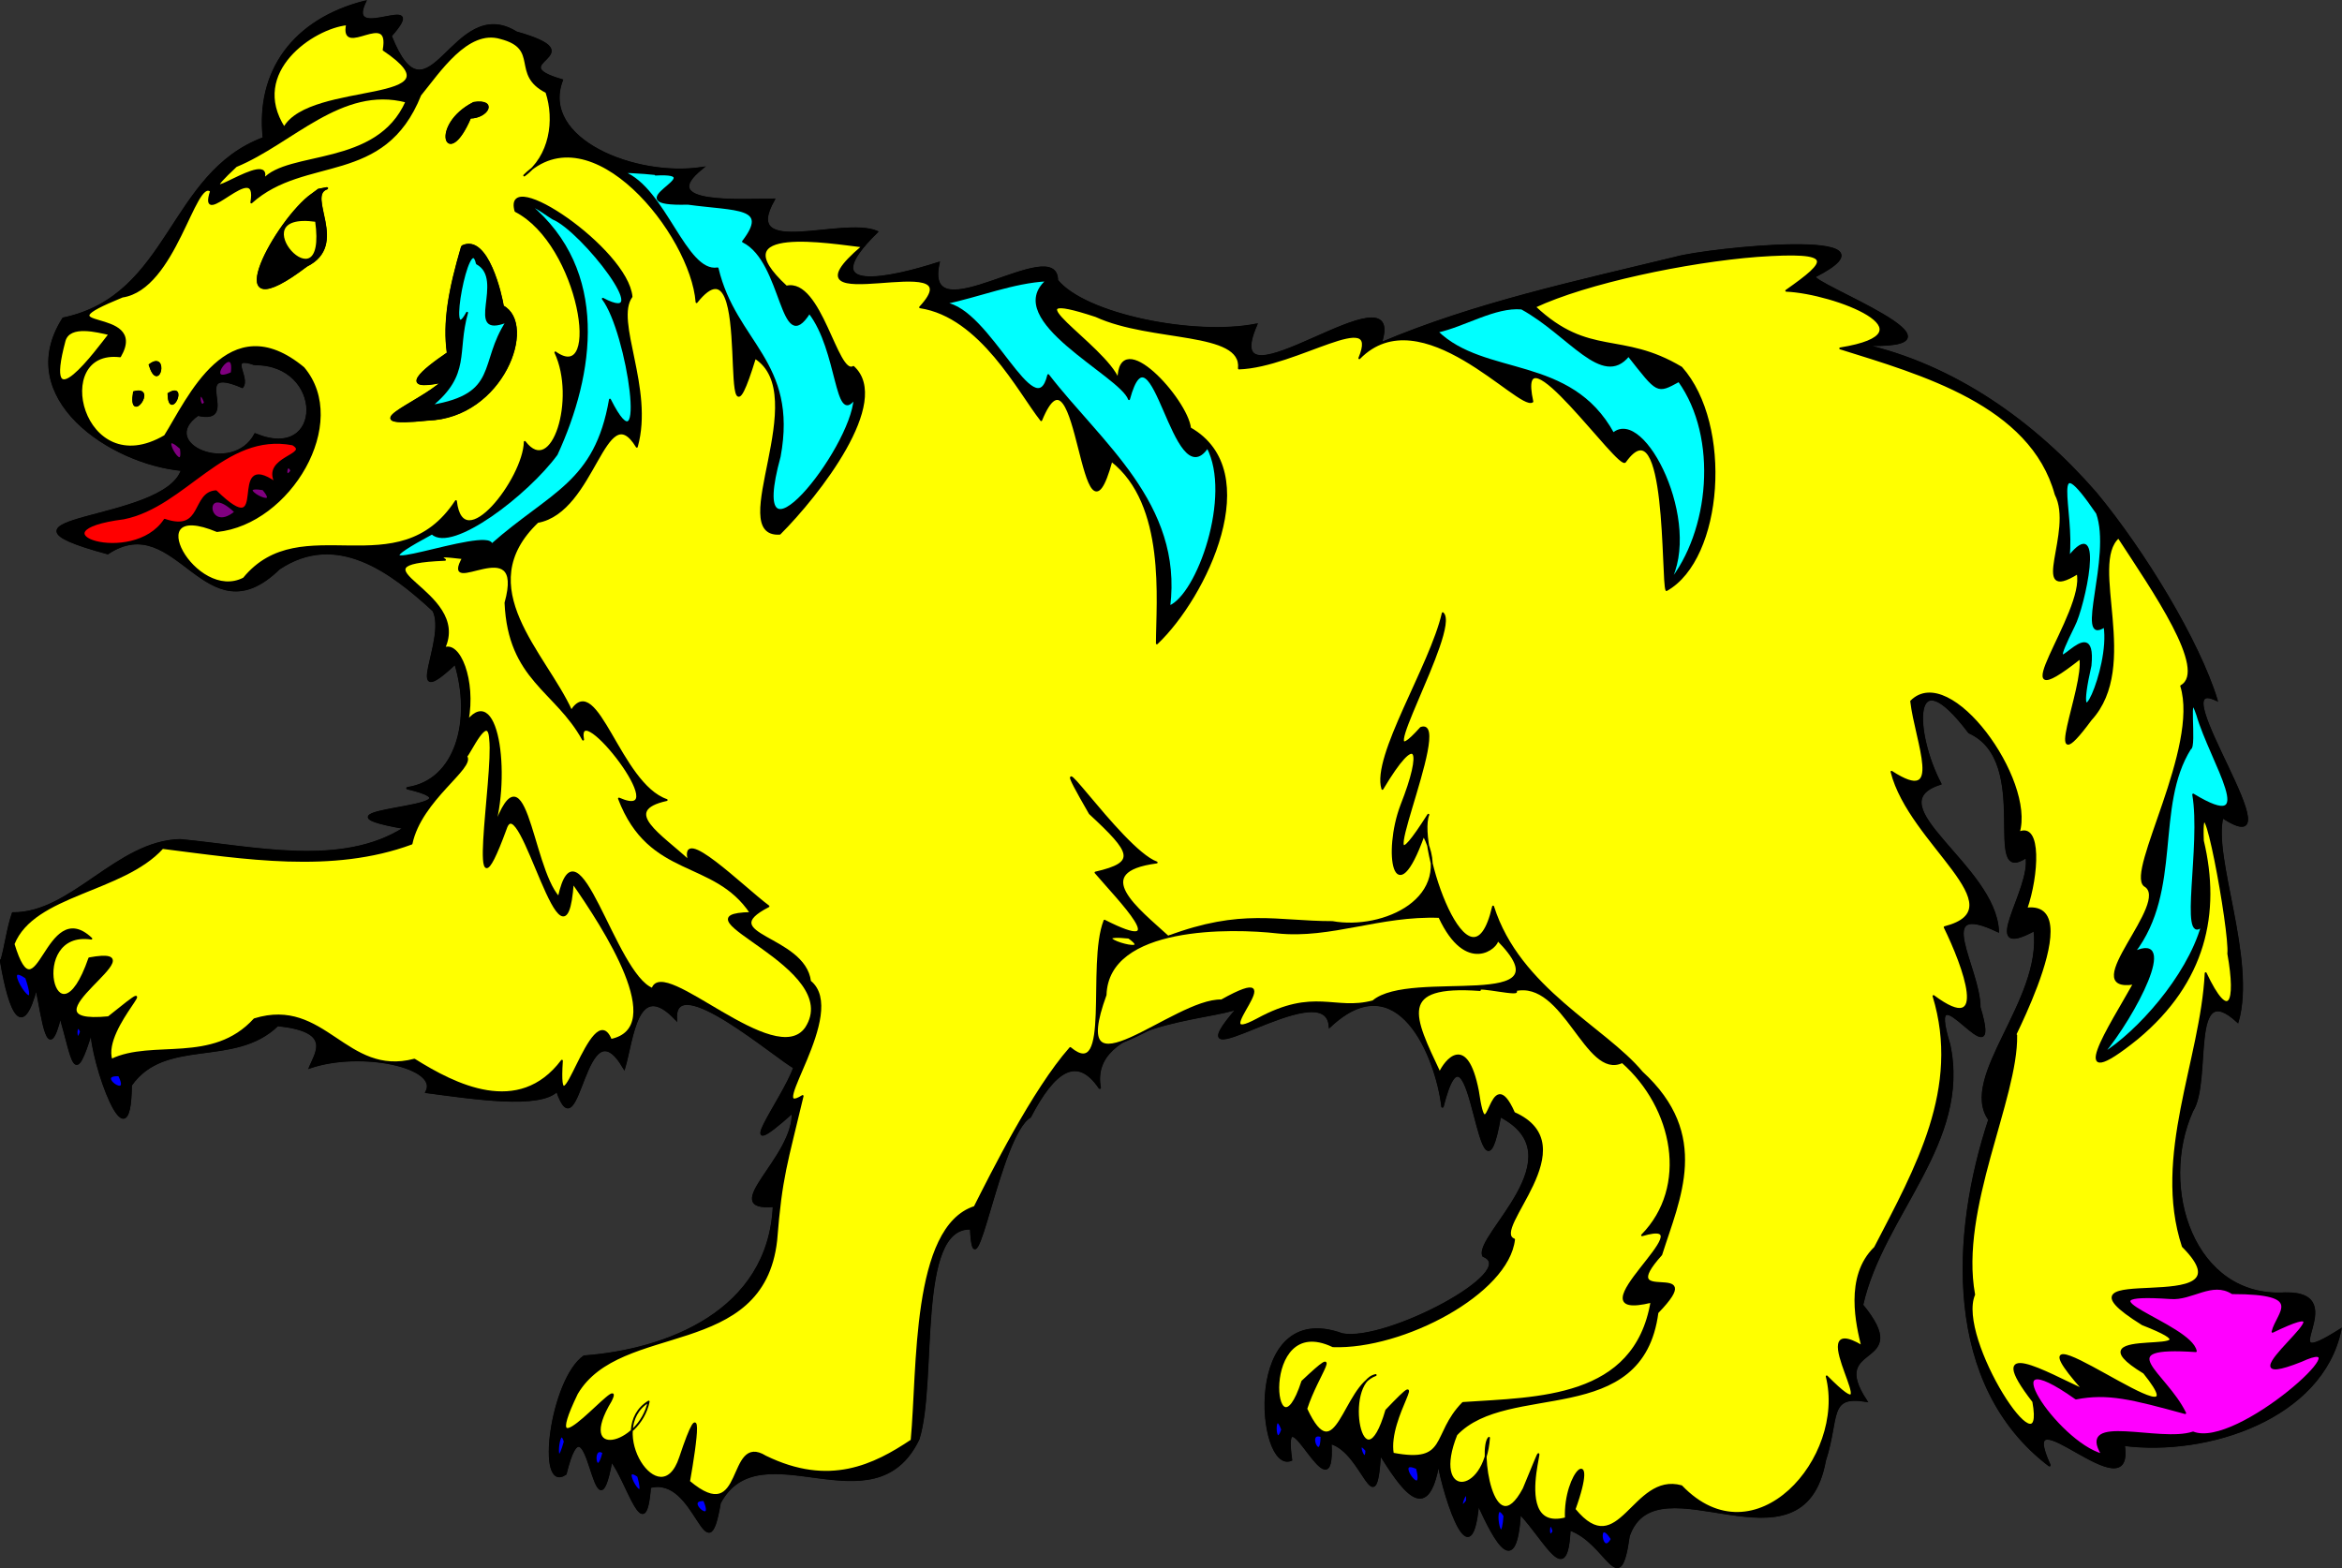 <?xml version="1.0" encoding="UTF-8" standalone="no"?>
<svg version="1.1" viewBox="0 0 308.521 206.602" width="308.521" height="206.602" preserveAspectRatio="xMidYMid meet" zoomAndPan="magnify" contentScriptType="application/ecmascript" contentStyleType="text/css" id="svg330" xmlns:svg="http://www.w3.org/2000/svg" xmlns:rdf="http://www.w3.org/1999/02/22-rdf-syntax-ns#" xmlns:cc="http://creativecommons.org/ns#" xmlns:dc="http://purl.org/dc/elements/1.1/">
  <rect x="0" y="0" width="308.521" height="206.602" fill="#333333" stroke="none"/>
  <defs id="defs2"/>
  <g stroke-opacity="1" stroke-dasharray="none" stroke="#505050" fill="#ffff00" fill-opacity="1" id="g328" style="stroke:#000000;stroke-width:0.3" transform="translate(-49.409,-71.716)">
    <title id="title4">Tiger, Natural, Passant (1)</title>
    <g id="g326">
      <title id="title6">Layer 2</title>
      <g id="g324">
        <g id="g13">
          <g id="outline-0">
            <path d="m 49.563,198.43 c 1.189,6.94 2.837,10.29 4.63,3.35 0.864,4.07 1.525,10.61 3.157,3.79 1.764,6.04 1.815,9.59 4.129,1.94 -0.07,3.93 5.052,18.61 5.161,7.18 4.515,-6.48 13.656,-2.37 19.335,-7.92 7.137,0.75 5.208,3.43 4.279,5.56 6.813,-2.31 17.116,0 15.336,3.26 6.29,0.83 14.93,2.15 17.21,-0.19 2.96,8.76 3.53,-12.08 8.83,-2.97 1.13,-3.84 1.64,-11.93 6.83,-6.44 -0.43,-6.71 13.51,5.36 15.6,6.36 -1.48,4.28 -8.86,13.61 -0.22,5.88 0.34,5.97 -10,13 -2.48,12.37 -0.63,14 -14.23,19.04 -25,19.84 -4.35,3.06 -6.3,18.09 -2.45,15.45 2.97,-12.1 3.81,10.47 6.03,-1.74 2.17,2.74 4.46,11.75 5.08,3.48 6.2,-1.68 7.47,12.36 9.2,2.09 5.35,-10.02 20.32,3.79 26.17,-8.41 2.41,-7.63 -0.44,-28.13 6.94,-27.74 0.43,10.08 3.64,-12.29 7.77,-14.73 3.14,-6.03 6.18,-8.26 9.2,-3.77 -1.69,-8.68 14.77,-9.06 18.2,-10.56 -9.57,10.98 11.63,-4.91 12.09,2.43 8.98,-8.44 14.06,3.94 14.84,10.61 3.78,-14.99 4.88,16.89 7.58,1.19 10.34,5.31 -3.4,15.84 -2.19,18.43 5.04,2 -12.77,11.48 -18.6,10.35 -13.16,-4.78 -11.16,18.37 -6.73,16.53 -1.44,-10.15 5.78,8.31 5.19,-2.23 4.41,1.22 5.91,11.17 6.52,1.43 2.65,4.16 6.26,10.04 7.72,1.05 0.12,2.12 4.2,16.87 5.2,5.51 2.45,5.38 4.97,9.83 5.51,1.27 3.54,3.74 6.18,9.95 6.54,2.13 5.04,1.75 6.57,9.7 7.79,0.87 3.66,-10.59 22.93,6.09 25.84,-9.93 1.84,-5.63 0.31,-8.73 5.43,-7.88 -5.25,-7.92 6.37,-4.2 -0.52,-12.61 2.68,-11.94 14.25,-21.45 11.47,-34.34 -3.47,-11.35 7.3,6.02 3.99,-4.88 0,-5.21 -6.35,-14.25 2.43,-10.05 -0.38,-8.59 -16.32,-16.64 -7.59,-19.42 -3.47,-6.57 -4.01,-17.11 3.81,-6.77 8.55,3.85 1.57,20.5 7.55,16.38 0.81,4.29 -6.58,13.8 1.06,9.65 1.17,9.32 -9.95,19.42 -5.95,25 -4.97,14.99 -6.04,34.97 7.94,45.57 -4.83,-10.58 11.24,6.75 9.75,-2.73 11.02,1.43 26.09,-3.5 28.54,-15.14 -9.68,6.11 1.94,-4.98 -7.28,-4.8 -12.06,0.75 -16.84,-13.93 -12.24,-24.08 2.53,-3.96 -0.51,-17.73 5.99,-11.75 2.33,-8.19 -3.42,-21.71 -2.01,-26.94 10.44,6.8 -8.34,-19.1 -0.78,-15.45 -2.36,-7.7 -9.51,-19.51 -15.91,-27.23 -8.14,-9.36 -18.67,-16.85 -30.84,-19.57 16.73,0.74 -7.18,-8.13 -6.16,-8.99 12.68,-6.46 -14.19,-3.6 -18.25,-2.46 -13.14,3.2 -26.5,6.03 -38.95,11.31 3.7,-10.95 -21.88,10.11 -16.39,-2.47 -8.1,1.61 -22.57,-1.27 -26.24,-5.84 0,-6.22 -17.78,7.48 -15.6,-2.29 -6.15,2 -16.79,4.38 -8.13,-4.11 -4.51,-1.93 -18.08,3.64 -13.58,-4.24 -4.53,0.02 -15.64,0.766 -9.45,-4.161 -8.78,1.344 -21.42,-3.765 -18.47,-11.569 -8.23,-2.383 4.77,-3.249 -6,-6.285 -8.37,-5.213 -11.51,13.184 -16.55,0.439 5.46,-6.174 -6.114,1.2 -3.379,-4.504 -9.431,2.394 -14.284,9.211 -13.326,17.98 -12.526,4.646 -12.251,20.8 -26.412,23.77 -6.658,10.43 6.194,19.06 15.648,19.93 -2.24,7.08 -28.316,5.97 -9.805,10.98 9.192,-6.07 12.814,11.51 22.563,2.02 7.567,-5.04 14.771,0.37 20.361,5.53 1.92,3.78 -4.4,13.79 2.87,6.95 2.3,7.48 0.16,15.54 -6.35,16.46 11.83,2.77 -15.477,2.61 -0.31,5.24 -8.301,5.34 -19.86,2.52 -29.596,1.61 -8.312,0.19 -14.257,9.7 -22.02,9.64 -0.716,2.06 -0.937,4.34 -1.551,6.38 z m 33.392,-78.74 c 9.269,-0.1 9.271,13.08 0.08,9.26 -2.955,5.56 -13.089,1.3 -7.568,-2.59 5.8,1.32 -1.507,-6.83 5.856,-3.67 0.997,-1.26 -2.042,-4.28 1.637,-3 z" fill="#000000" id="path8"/>
          </g>
          <path d="m 49.563,198.43 c 1.189,6.94 2.837,10.29 4.63,3.35 0.864,4.07 1.525,10.61 3.157,3.79 1.764,6.04 1.815,9.59 4.129,1.94 -0.07,3.93 5.052,18.61 5.161,7.18 4.515,-6.48 13.656,-2.37 19.335,-7.92 7.137,0.75 5.208,3.43 4.279,5.56 6.813,-2.31 17.116,0 15.336,3.26 6.29,0.83 14.93,2.15 17.21,-0.19 2.96,8.76 3.53,-12.08 8.83,-2.97 1.13,-3.84 1.64,-11.93 6.83,-6.44 -0.43,-6.71 13.51,5.36 15.6,6.36 -1.48,4.28 -8.86,13.61 -0.22,5.88 0.34,5.97 -10,13 -2.48,12.37 -0.63,14 -14.23,19.04 -25,19.84 -4.35,3.06 -6.3,18.09 -2.45,15.45 2.97,-12.1 3.81,10.47 6.03,-1.74 2.17,2.74 4.46,11.75 5.08,3.48 6.2,-1.68 7.47,12.36 9.2,2.09 5.35,-10.02 20.32,3.79 26.17,-8.41 2.41,-7.63 -0.44,-28.13 6.94,-27.74 0.43,10.08 3.64,-12.29 7.77,-14.73 3.14,-6.03 6.18,-8.26 9.2,-3.77 -1.69,-8.68 14.77,-9.06 18.2,-10.56 -9.57,10.98 11.63,-4.91 12.09,2.43 8.98,-8.44 14.06,3.94 14.84,10.61 3.78,-14.99 4.88,16.89 7.58,1.19 10.34,5.31 -3.4,15.84 -2.19,18.43 5.04,2 -12.77,11.48 -18.6,10.35 -13.16,-4.78 -11.16,18.37 -6.73,16.53 -1.44,-10.15 5.78,8.31 5.19,-2.23 4.41,1.22 5.91,11.17 6.52,1.43 2.65,4.16 6.26,10.04 7.72,1.05 0.12,2.12 4.2,16.87 5.2,5.51 2.45,5.38 4.97,9.83 5.51,1.27 3.54,3.74 6.18,9.95 6.54,2.13 5.04,1.75 6.57,9.7 7.79,0.87 3.66,-10.59 22.93,6.09 25.84,-9.93 1.84,-5.63 0.31,-8.73 5.43,-7.88 -5.25,-7.92 6.37,-4.2 -0.52,-12.61 2.68,-11.94 14.25,-21.45 11.47,-34.34 -3.47,-11.35 7.3,6.02 3.99,-4.88 0,-5.21 -6.35,-14.25 2.43,-10.05 -0.38,-8.59 -16.32,-16.64 -7.59,-19.42 -3.47,-6.57 -4.01,-17.11 3.81,-6.77 8.55,3.85 1.57,20.5 7.55,16.38 0.81,4.29 -6.58,13.8 1.06,9.65 1.17,9.32 -9.95,19.42 -5.95,25 -4.97,14.99 -6.04,34.97 7.94,45.57 -4.83,-10.58 11.24,6.75 9.75,-2.73 11.02,1.43 26.09,-3.5 28.54,-15.14 -9.68,6.11 1.94,-4.98 -7.28,-4.8 -12.06,0.75 -16.84,-13.93 -12.24,-24.08 2.53,-3.96 -0.51,-17.73 5.99,-11.75 2.33,-8.19 -3.42,-21.71 -2.01,-26.94 10.44,6.8 -8.34,-19.1 -0.78,-15.45 -2.36,-7.7 -9.51,-19.51 -15.91,-27.23 -8.14,-9.36 -18.67,-16.85 -30.84,-19.57 16.73,0.74 -7.18,-8.13 -6.16,-8.99 12.68,-6.46 -14.19,-3.6 -18.25,-2.46 -13.14,3.2 -26.5,6.03 -38.95,11.31 3.7,-10.95 -21.88,10.11 -16.39,-2.47 -8.1,1.61 -22.57,-1.27 -26.24,-5.84 0,-6.22 -17.78,7.48 -15.6,-2.29 -6.15,2 -16.79,4.38 -8.13,-4.11 -4.51,-1.93 -18.08,3.64 -13.58,-4.24 -4.53,0.02 -15.64,0.766 -9.45,-4.161 -8.78,1.344 -21.42,-3.765 -18.47,-11.569 -8.23,-2.383 4.77,-3.249 -6,-6.285 -8.37,-5.213 -11.51,13.184 -16.55,0.439 5.46,-6.174 -6.114,1.2 -3.379,-4.504 -9.431,2.394 -14.284,9.211 -13.326,17.98 -12.526,4.646 -12.251,20.8 -26.412,23.77 -6.658,10.43 6.194,19.06 15.648,19.93 -2.24,7.08 -28.316,5.97 -9.805,10.98 9.192,-6.07 12.814,11.51 22.563,2.02 7.567,-5.04 14.771,0.37 20.361,5.53 1.92,3.78 -4.4,13.79 2.87,6.95 2.3,7.48 0.16,15.54 -6.35,16.46 11.83,2.77 -15.477,2.61 -0.31,5.24 -8.301,5.34 -19.86,2.52 -29.596,1.61 -8.312,0.19 -14.257,9.7 -22.02,9.64 -0.716,2.06 -0.937,4.34 -1.551,6.38 z m 33.392,-78.74 c 9.269,-0.1 9.271,13.08 0.08,9.26 -2.955,5.56 -13.089,1.3 -7.568,-2.59 5.8,1.32 -1.507,-6.83 5.856,-3.67 0.997,-1.26 -2.042,-4.28 1.637,-3 z" stroke="#000000" stroke-linecap="round" stroke-linejoin="round" stroke-width="0.25" id="path11" style="fill:#000000;stroke-linejoin:round"/>
        </g>
        <g id="g19">
          <path d="m 95.13,74.914 c -0.934,4.527 5.83,-2.182 4.821,3.378 10.909,7.349 -9.679,4.107 -13.108,10.27 -4.745,-7.403 3.841,-13.201 8.287,-13.648 z" id="path15"/>
          <path d="m 95.13,74.914 c -0.934,4.527 5.83,-2.182 4.821,3.378 10.909,7.349 -9.679,4.107 -13.108,10.27 -4.745,-7.403 3.841,-13.201 8.287,-13.648 z" stroke="#000000" stroke-linecap="round" stroke-linejoin="round" stroke-width="0.25" id="path17"/>
        </g>
        <g id="g25">
          <path d="m 115.37,76.739 c 5.3,1.366 1.39,4.775 6.02,7.109 1.23,3.706 0.52,8.471 -2.92,10.987 8.82,-8.781 22.03,7.785 22.7,16.685 8,-10.04 2.31,24.88 7.7,7.33 7.71,4.88 -3.91,23.63 3.26,23.18 5.1,-5.1 14.71,-17.39 9.7,-21.97 -2.15,1.28 -4.29,-11.67 -8.83,-10.58 -9.1,-8.39 6.12,-5.74 10.03,-5.3 -12.09,10.25 15.33,-0.31 7.59,8.02 8,1.22 13.01,11.15 15.95,14.87 4.96,-12.1 5.24,20.03 9.26,5.35 7.34,5.72 5.99,18.49 5.98,24.06 6.44,-6.1 14.4,-22.65 4.37,-28.34 -0.42,-3.78 -9.38,-13.67 -9.44,-6.38 -1.75,-4.54 -15.55,-12.55 -2.96,-8.4 7.31,3.37 19.37,1.86 18.84,6.9 7.58,-0.24 18.77,-8.3 15.86,-1.35 8.15,-8.28 21.08,6.91 22.79,5.71 -2.38,-10.86 11.68,9.46 12.25,7.88 5.61,-7.79 4.81,15.86 5.42,16.96 7.38,-4.14 8.65,-21.79 1.96,-29.31 -7.96,-4.75 -12.09,-1.23 -19.31,-8.01 6.82,-3.21 20.06,-5.98 29.33,-6.7 10.48,-0.73 9.39,0.65 3.8,4.58 6.34,0.28 19.91,5.53 7.11,7.6 10.62,3.33 25.14,7.38 28.38,19.23 2.53,4.86 -3.63,14.43 2.89,10.39 1.18,5.13 -10.93,20.09 0.35,11.18 0.69,3.84 -5.44,17.36 1.39,8.1 6.49,-7.06 -0.38,-20.49 3.65,-24.01 4.52,6.95 11.91,17.53 8.26,19.59 2.5,8.09 -7.14,24.45 -4.83,26.29 3.76,2.12 -9.13,14.11 -1.39,12.91 -3.03,5.45 -9.6,15.32 0.44,7.22 8.92,-7.43 10.9,-16.52 8.63,-26.04 -0.39,-10.02 3.67,11.99 3.35,14.88 1.18,6.58 0.1,9.09 -2.98,2.58 -0.57,11.45 -6.91,24.09 -3.01,35.98 10.02,10.04 -19.51,1.42 -5.32,10.27 12.16,4.78 -10.51,-0.12 0.21,6.39 9.15,11.38 -20.23,-11.57 -7.98,2.26 -4.88,-2.24 -13.32,-7.14 -6.61,1.53 1.89,10.33 -10.27,-8.33 -7.79,-14.09 -2.07,-11.29 5.69,-25.82 5.54,-34.17 -3.61,6.09 10.3,-17.83 1.34,-16.68 1.51,-4.36 1.94,-11.4 -1.01,-10 2.1,-6.91 -9.03,-22.45 -14.16,-17.32 0.61,5.32 4.48,13.89 -2.59,9.29 2.39,9.5 16.8,17.94 7,20.48 2.47,5.03 6.06,14.67 -1.47,9.07 3.7,12.13 -2.28,22.66 -7.71,33.14 -3.96,3.82 -2.34,10.3 -1.69,13 -8.44,-5.01 4.13,12.82 -4.67,3.97 2.69,10.71 -9.42,24.6 -19.14,14.47 -6.41,-1.79 -8.15,10.27 -14.08,3.04 3.24,-8.96 -1.39,-4.93 -1.14,1.18 -8.7,2.3 -0.15,-16.91 -5.56,-3.88 -4.09,7.68 -5.93,-5.48 -4.57,-6.72 -0.52,7.87 -7.71,8.07 -4.3,-0.42 6.79,-7.2 24.49,-0.77 26.49,-16.08 7.12,-7.35 -5.97,-0.44 0.5,-7.64 2.34,-7.4 6.48,-15.74 -2.54,-24.01 -4.9,-5.91 -16.18,-11 -19.61,-21.84 -2.98,12.88 -10.18,-8.05 -8.53,-12.1 -9.06,14.23 3.46,-13.01 -0.98,-11.44 -7.42,8.26 5.19,-13.02 2.88,-15.11 -1.58,6.92 -9.3,18.9 -7.95,23.14 4.66,-7.83 5.4,-5.17 2.5,2.16 -2.37,6.25 -0.89,14.62 2.93,3.95 4.32,8.37 -5.39,12.64 -12.02,11.44 -7.41,0 -11.9,-1.71 -21.65,1.93 -3.91,-3.58 -10.55,-8.6 -1.5,-9.78 -4.75,-1.72 -16.35,-19.53 -8.81,-6.47 5.55,5.14 6.35,6.52 0.76,7.8 3.03,3.55 10.5,11.08 1.18,6.34 -2.27,5.82 1.02,21.39 -4.51,16.78 -4.9,5.54 -10.49,16.79 -12.59,20.94 -8.27,2.66 -7.42,21.36 -8.31,30.75 -4.94,3.3 -10.84,6.24 -19.25,2.13 -5.12,-3.17 -2.58,9.61 -10.07,3.29 0.92,-5.21 1.94,-12.53 -1.18,-3.15 -2.59,7.82 -10.07,-3.76 -4.14,-7.38 -1.22,5.89 -9.81,7.87 -4.99,-0.11 2.28,-4.57 -10.29,11.13 -4.46,-0.96 5.7,-9.67 24.49,-4.48 26.25,-20.15 0.68,-8.56 1.36,-10.07 3.48,-19.04 -5.11,3.17 6.05,-11.03 0.98,-15.1 -0.74,-6 -12.86,-6.1 -5.48,-9.9 -3.34,-2.49 -11.84,-10.94 -10.47,-5.97 -3.61,-3.38 -9.2,-6.65 -2.94,-8.03 -6.2,-2.12 -9.18,-17.07 -12.56,-11.73 -3.46,-7.64 -13.44,-16.32 -4.44,-24.91 7.54,-1.33 8.87,-16.77 13.07,-9.91 2.15,-7.7 -3.06,-16.56 -0.7,-19.77 -0.58,-6.25 -16.99,-17.368 -15.28,-11.281 8.51,4.381 11.46,23.061 5.25,18.631 2.86,6.09 -0.38,16.59 -4.03,11.79 -0.1,4.86 -8.2,15.34 -9.07,7.8 -7.59,11.58 -20.385,0.94 -27.941,10.19 -6.383,3.32 -14.08,-10.65 -3.528,-6.25 9.568,-0.97 17.496,-14.27 11.385,-21.49 -9.906,-8.2 -15.222,4.16 -18.247,8.97 -10.953,6.44 -15.253,-11.61 -5.913,-10.5 3.863,-6.63 -11.321,-3.11 0.299,-7.87 6.987,-1.04 9.531,-15.802 11.684,-13.898 -1.812,5.508 6.381,-4.63 5.311,1.498 7.073,-6.35 17.49,-2.226 22.25,-14.163 2.42,-2.937 6.2,-8.824 10.6,-7.488 z" id="path21"/>
          <path d="m 115.37,76.739 c 5.3,1.366 1.39,4.775 6.02,7.109 1.23,3.706 0.52,8.471 -2.92,10.987 8.82,-8.781 22.03,7.785 22.7,16.685 8,-10.04 2.31,24.88 7.7,7.33 7.71,4.88 -3.91,23.63 3.26,23.18 5.1,-5.1 14.71,-17.39 9.7,-21.97 -2.15,1.28 -4.29,-11.67 -8.83,-10.58 -9.1,-8.39 6.12,-5.74 10.03,-5.3 -12.09,10.25 15.33,-0.31 7.59,8.02 8,1.22 13.01,11.15 15.95,14.87 4.96,-12.1 5.24,20.03 9.26,5.35 7.34,5.72 5.99,18.49 5.98,24.06 6.44,-6.1 14.4,-22.65 4.37,-28.34 -0.42,-3.78 -9.38,-13.67 -9.44,-6.38 -1.75,-4.54 -15.55,-12.55 -2.96,-8.4 7.31,3.37 19.37,1.86 18.84,6.9 7.58,-0.24 18.77,-8.3 15.86,-1.35 8.15,-8.28 21.08,6.91 22.79,5.71 -2.38,-10.86 11.68,9.46 12.25,7.88 5.61,-7.79 4.81,15.86 5.42,16.96 7.38,-4.14 8.65,-21.79 1.96,-29.31 -7.96,-4.75 -12.09,-1.23 -19.31,-8.01 6.82,-3.21 20.06,-5.98 29.33,-6.7 10.48,-0.73 9.39,0.65 3.8,4.58 6.34,0.28 19.91,5.53 7.11,7.6 10.62,3.33 25.14,7.38 28.38,19.23 2.53,4.86 -3.63,14.43 2.89,10.39 1.18,5.13 -10.93,20.09 0.35,11.18 0.69,3.84 -5.44,17.36 1.39,8.1 6.49,-7.06 -0.38,-20.49 3.65,-24.01 4.52,6.95 11.91,17.53 8.26,19.59 2.5,8.09 -7.14,24.45 -4.83,26.29 3.76,2.12 -9.13,14.11 -1.39,12.91 -3.03,5.45 -9.6,15.32 0.44,7.22 8.92,-7.43 10.9,-16.52 8.63,-26.04 -0.39,-10.02 3.67,11.99 3.35,14.88 1.18,6.58 0.1,9.09 -2.98,2.58 -0.57,11.45 -6.91,24.09 -3.01,35.98 10.02,10.04 -19.51,1.42 -5.32,10.27 12.16,4.78 -10.51,-0.12 0.21,6.39 9.15,11.38 -20.23,-11.57 -7.98,2.26 -4.88,-2.24 -13.32,-7.14 -6.61,1.53 1.89,10.33 -10.27,-8.33 -7.79,-14.09 -2.07,-11.29 5.69,-25.82 5.54,-34.17 -3.61,6.09 10.3,-17.83 1.34,-16.68 1.51,-4.36 1.94,-11.4 -1.01,-10 2.1,-6.91 -9.03,-22.45 -14.16,-17.32 0.61,5.32 4.48,13.89 -2.59,9.29 2.39,9.5 16.8,17.94 7,20.48 2.47,5.03 6.06,14.67 -1.47,9.07 3.7,12.13 -2.28,22.66 -7.71,33.14 -3.96,3.82 -2.34,10.3 -1.69,13 -8.44,-5.01 4.13,12.82 -4.67,3.97 2.69,10.71 -9.42,24.6 -19.14,14.47 -6.41,-1.79 -8.15,10.27 -14.08,3.04 3.24,-8.96 -1.39,-4.93 -1.14,1.18 -8.7,2.3 -0.15,-16.91 -5.56,-3.88 -4.09,7.68 -5.93,-5.48 -4.57,-6.72 -0.52,7.87 -7.71,8.07 -4.3,-0.42 6.79,-7.2 24.49,-0.77 26.49,-16.08 7.12,-7.35 -5.97,-0.44 0.5,-7.64 2.34,-7.4 6.48,-15.74 -2.54,-24.01 -4.9,-5.91 -16.18,-11 -19.61,-21.84 -2.98,12.88 -10.18,-8.05 -8.53,-12.1 -9.06,14.23 3.46,-13.01 -0.98,-11.44 -7.42,8.26 5.19,-13.02 2.88,-15.11 -1.58,6.92 -9.3,18.9 -7.95,23.14 4.66,-7.83 5.4,-5.17 2.5,2.16 -2.37,6.25 -0.89,14.62 2.93,3.95 4.32,8.37 -5.39,12.64 -12.02,11.44 -7.41,0 -11.9,-1.71 -21.65,1.93 -3.91,-3.58 -10.55,-8.6 -1.5,-9.78 -4.75,-1.72 -16.35,-19.53 -8.81,-6.47 5.55,5.14 6.35,6.52 0.76,7.8 3.03,3.55 10.5,11.08 1.18,6.34 -2.27,5.82 1.02,21.39 -4.51,16.78 -4.9,5.54 -10.49,16.79 -12.59,20.94 -8.27,2.66 -7.42,21.36 -8.31,30.75 -4.94,3.3 -10.84,6.24 -19.25,2.13 -5.12,-3.17 -2.58,9.61 -10.07,3.29 0.92,-5.21 1.94,-12.53 -1.18,-3.15 -2.59,7.82 -10.07,-3.76 -4.14,-7.38 -1.22,5.89 -9.81,7.87 -4.99,-0.11 2.28,-4.57 -10.29,11.13 -4.46,-0.96 5.7,-9.67 24.49,-4.48 26.25,-20.15 0.68,-8.56 1.36,-10.07 3.48,-19.04 -5.11,3.17 6.05,-11.03 0.98,-15.1 -0.74,-6 -12.86,-6.1 -5.48,-9.9 -3.34,-2.49 -11.84,-10.94 -10.47,-5.97 -3.61,-3.38 -9.2,-6.65 -2.94,-8.03 -6.2,-2.12 -9.18,-17.07 -12.56,-11.73 -3.46,-7.64 -13.44,-16.32 -4.44,-24.91 7.54,-1.33 8.87,-16.77 13.07,-9.91 2.15,-7.7 -3.06,-16.56 -0.7,-19.77 -0.58,-6.25 -16.99,-17.368 -15.28,-11.281 8.51,4.381 11.46,23.061 5.25,18.631 2.86,6.09 -0.38,16.59 -4.03,11.79 -0.1,4.86 -8.2,15.34 -9.07,7.8 -7.59,11.58 -20.385,0.94 -27.941,10.19 -6.383,3.32 -14.08,-10.65 -3.528,-6.25 9.568,-0.97 17.496,-14.27 11.385,-21.49 -9.906,-8.2 -15.222,4.16 -18.247,8.97 -10.953,6.44 -15.253,-11.61 -5.913,-10.5 3.863,-6.63 -11.321,-3.11 0.299,-7.87 6.987,-1.04 9.531,-15.802 11.684,-13.898 -1.812,5.508 6.381,-4.63 5.311,1.498 7.073,-6.35 17.49,-2.226 22.25,-14.163 2.42,-2.937 6.2,-8.824 10.6,-7.488 z" stroke="#000000" stroke-linecap="round" stroke-linejoin="round" stroke-width="0.25" id="path23"/>
        </g>
        <g id="g31">
          <path d="M 102.95,85.101 C 99.109,93.865 87.386,91.618 84.1,95.396 85.644,90.879 73.28,100.37 80.509,93.599 87.823,90.598 94.395,82.841 102.95,85.101 Z" id="path27"/>
          <path d="M 102.95,85.101 C 99.109,93.865 87.386,91.618 84.1,95.396 85.644,90.879 73.28,100.37 80.509,93.599 87.823,90.598 94.395,82.841 102.95,85.101 Z" stroke="#000000" stroke-linecap="round" stroke-linejoin="round" stroke-width="0.25" id="path29"/>
        </g>
        <g id="g65">
          <path d="m 63.835,115.74 c -1.548,1.97 -8.938,12.12 -5.914,0.85 0.659,-2.21 4.359,-1.19 5.914,-0.85 z" id="path61"/>
          <path d="m 63.835,115.74 c -1.548,1.97 -8.938,12.12 -5.914,0.85 0.659,-2.21 4.359,-1.19 5.914,-0.85 z" stroke="#000000" stroke-linecap="round" stroke-linejoin="round" stroke-width="0.25" id="path63"/>
        </g>
        <g id="langued">
          <path d="m 87.967,130.26 c 2.438,1.42 -4.072,1.69 -2.237,5.08 -6.545,-4.58 -0.345,8.42 -7.869,1.1 -3.153,0.2 -1.612,5.52 -6.755,3.76 -4.213,6.39 -18.226,1.45 -5.393,-0.19 8.131,-1.63 13.215,-11.48 22.254,-9.75 z" id="path85"/>
          <path d="m 87.967,130.26 c 2.438,1.42 -4.072,1.69 -2.237,5.08 -6.545,-4.58 -0.345,8.42 -7.869,1.1 -3.153,0.2 -1.612,5.52 -6.755,3.76 -4.213,6.39 -18.226,1.45 -5.393,-0.19 8.131,-1.63 13.215,-11.48 22.254,-9.75 z" stroke="#000000" stroke-linecap="round" stroke-linejoin="round" stroke-width="0.25" id="path87" style="fill:#ff0000;stroke-linejoin:round"/>
        </g>
        <g id="g95">
          <path d="m 119.1,133.34 c -0.52,-0.21 0.35,-1.1 0,0 z" id="path91"/>
          <path d="m 119.1,133.34 c -0.52,-0.21 0.35,-1.1 0,0 z" stroke="#000000" stroke-linecap="round" stroke-linejoin="round" stroke-width="0.25" id="path93"/>
        </g>
        <g id="armed">
          <g id="g71">
            <path d="m 79.932,120.86 c -3.972,1.83 0.606,-4.35 0,0 z" id="path67"/>
            <path d="m 79.932,120.86 c -3.972,1.83 0.606,-4.35 0,0 z" stroke="#000000" stroke-linecap="round" stroke-linejoin="round" stroke-width="0.25" id="path69" style="fill:#800080;stroke-linejoin:round"/>
          </g>
          <g id="g77">
            <path d="m 76.419,124.76 c -0.891,1.32 -0.963,-2.64 0,0 z" id="path73"/>
            <path d="m 76.419,124.76 c -0.891,1.32 -0.963,-2.64 0,0 z" stroke="#000000" stroke-linecap="round" stroke-linejoin="round" stroke-width="0.25" id="path75" style="fill:#800080;stroke-linejoin:round"/>
          </g>
          <g id="g83">
            <path d="m 73.232,130.78 c 0.591,4.09 -3.388,-3.06 0,0 z" id="path79"/>
            <path d="m 73.232,130.78 c 0.591,4.09 -3.388,-3.06 0,0 z" stroke="#000000" stroke-linecap="round" stroke-linejoin="round" stroke-width="0.25" id="path81" style="fill:#800080;stroke-linejoin:round"/>
          </g>
          <g id="g101">
            <path d="m 87.804,133.75 c -1.057,1.52 -0.702,-1.56 0,0 z" id="path97"/>
            <path d="m 87.804,133.75 c -1.057,1.52 -0.702,-1.56 0,0 z" stroke="#000000" stroke-linecap="round" stroke-linejoin="round" stroke-width="0.25" id="path99" style="fill:#800080;stroke-linejoin:round"/>
          </g>
          <g id="g114">
            <path d="m 84.072,136.17 c 2.705,3.19 -4.467,-0.72 0,0 z" id="path110"/>
            <path d="m 84.072,136.17 c 2.705,3.19 -4.467,-0.72 0,0 z" stroke="#000000" stroke-linecap="round" stroke-linejoin="round" stroke-width="0.25" id="path112" style="fill:#800080;stroke-linejoin:round"/>
          </g>
          <g id="g120">
            <path d="m 80.422,139.17 c -3.867,3.23 -4.508,-4.34 0,0 z" id="path116"/>
            <path d="m 80.422,139.17 c -3.867,3.23 -4.508,-4.34 0,0 z" stroke="#000000" stroke-linecap="round" stroke-linejoin="round" stroke-width="0.25" id="path118" style="fill:#800080;stroke-linejoin:round"/>
          </g>
        </g>
        <g id="g126">
          <path d="m 110.46,145.13 c -3.26,5.73 8.3,-3.91 5.54,6.01 0.45,10.13 6.67,11.53 10.22,18.02 -1.07,-6.04 12.48,11.16 4.73,7.77 4.03,10.57 12.52,7.8 17.37,15.08 -10.81,0.22 12.52,7.05 7.26,15.15 -4.04,5.75 -18.87,-9.53 -20.22,-5.15 -5.04,-1.93 -9.87,-23.41 -12.34,-12.06 -3.78,-4.12 -4.36,-21.8 -8.93,-7.92 2.62,-7.19 1.07,-20.44 -3.08,-15.35 1,-5.35 -1.1,-10.51 -3.11,-9.53 3.63,-7.62 -13.459,-11.1 0.13,-11.68 -1.71,-1 3.23,0.1 2.43,-0.34 z" id="path122"/>
          <path d="m 110.46,145.13 c -3.26,5.73 8.3,-3.91 5.54,6.01 0.45,10.13 6.67,11.53 10.22,18.02 -1.07,-6.04 12.48,11.16 4.73,7.77 4.03,10.57 12.52,7.8 17.37,15.08 -10.81,0.22 12.52,7.05 7.26,15.15 -4.04,5.75 -18.87,-9.53 -20.22,-5.15 -5.04,-1.93 -9.87,-23.41 -12.34,-12.06 -3.78,-4.12 -4.36,-21.8 -8.93,-7.92 2.62,-7.19 1.07,-20.44 -3.08,-15.35 1,-5.35 -1.1,-10.51 -3.11,-9.53 3.63,-7.62 -13.459,-11.1 0.13,-11.68 -1.71,-1 3.23,0.1 2.43,-0.34 z" stroke="#000000" stroke-linecap="round" stroke-linejoin="round" stroke-width="0.25" id="path124"/>
        </g>
        <g id="g139">
          <path d="m 113.98,169.13 c 0.57,4.84 -3.35,26.53 2.05,11.78 1.86,-5.71 7.8,21.63 8.84,7.12 4.1,5.89 12.71,19.1 5.01,20.7 -2.42,-6.06 -7.18,13.83 -6.45,2.74 -5.69,7.53 -14.12,3.18 -19.43,-0.14 -9.045,2.39 -11.785,-8.2 -21.077,-5.32 -5.529,6.06 -13.395,2.72 -18.843,5.34 -1.371,-4.4 8.277,-12.57 -0.377,-5.61 -12.738,1.24 7.692,-9.64 -2.529,-7.76 -4.394,12.71 -8.382,-3.9 0.262,-2.6 -6.03,-5.71 -7.102,11.06 -10.241,0.71 2.651,-6.62 14.381,-6.87 19.623,-12.66 10.726,1.35 22.377,3.29 32.802,-0.57 1.23,-5.8 8.35,-10.03 7.2,-11.5 0.42,-0.25 2.94,-5.96 3.16,-2.23 z" id="path135"/>
          <path d="m 113.98,169.13 c 0.57,4.84 -3.35,26.53 2.05,11.78 1.86,-5.71 7.8,21.63 8.84,7.12 4.1,5.89 12.71,19.1 5.01,20.7 -2.42,-6.06 -7.18,13.83 -6.45,2.74 -5.69,7.53 -14.12,3.18 -19.43,-0.14 -9.045,2.39 -11.785,-8.2 -21.077,-5.32 -5.529,6.06 -13.395,2.72 -18.843,5.34 -1.371,-4.4 8.277,-12.57 -0.377,-5.61 -12.738,1.24 7.692,-9.64 -2.529,-7.76 -4.394,12.71 -8.382,-3.9 0.262,-2.6 -6.03,-5.71 -7.102,11.06 -10.241,0.71 2.651,-6.62 14.381,-6.87 19.623,-12.66 10.726,1.35 22.377,3.29 32.802,-0.57 1.23,-5.8 8.35,-10.03 7.2,-11.5 0.42,-0.25 2.94,-5.96 3.16,-2.23 z" stroke="#000000" stroke-linecap="round" stroke-linejoin="round" stroke-width="0.25" id="path137"/>
        </g>
        <g id="g145">
          <path d="m 336.72,171.47 c -0.52,-0.2 0.36,-1.11 0,0 z" id="path141"/>
          <path d="m 336.72,171.47 c -0.52,-0.2 0.36,-1.11 0,0 z" stroke="#000000" stroke-linecap="round" stroke-linejoin="round" stroke-width="0.25" id="path143"/>
        </g>
        <g id="g151">
          <path d="m 239.02,192.52 c 3.56,7.68 7.76,3.97 7.66,3 9.74,9.8 -11.43,3.86 -16.39,8.12 -5.09,1.37 -7.69,-1.74 -15.23,2.37 -7.34,3.94 5.6,-8.27 -4.74,-2.48 -6.21,-0.22 -20.52,13.69 -15.27,-0.73 0.3,-9.27 16.68,-8.91 22.63,-8.23 7.08,0.74 13.47,-2.34 21.34,-2.05 z" id="path147"/>
          <path d="m 239.02,192.52 c 3.56,7.68 7.76,3.97 7.66,3 9.74,9.8 -11.43,3.86 -16.39,8.12 -5.09,1.37 -7.69,-1.74 -15.23,2.37 -7.34,3.94 5.6,-8.27 -4.74,-2.48 -6.21,-0.22 -20.52,13.69 -15.27,-0.73 0.3,-9.27 16.68,-8.91 22.63,-8.23 7.08,0.74 13.47,-2.34 21.34,-2.05 z" stroke="#000000" stroke-linecap="round" stroke-linejoin="round" stroke-width="0.25" id="path149"/>
        </g>
        <g id="g157">
          <path d="m 198.11,195.25 c 3.93,2.76 -6.81,-0.7 0,0 z" id="path153"/>
          <path d="m 198.11,195.25 c 3.93,2.76 -6.81,-0.7 0,0 z" stroke="#000000" stroke-linecap="round" stroke-linejoin="round" stroke-width="0.25" id="path155"/>
        </g>
        <g id="g163">
          <path d="m 52.859,200.53 c 2.263,6.66 -3.927,-2.74 0,0 z" id="path159"/>
          <path d="m 52.859,200.53 c 2.263,6.66 -3.927,-2.74 0,0 z" stroke="#000000" stroke-linecap="round" stroke-linejoin="round" stroke-width="0.25" id="path161" style="fill:#0000ff;stroke-linejoin:round"/>
        </g>
        <g id="g169">
          <path d="m 248.96,202.19 c 6.53,-1.56 9.37,11.77 14.16,9.45 6.84,6.02 8.86,16.45 2.61,22.82 9.19,-2.74 -10.06,11.53 1.24,8.76 -2.18,12.89 -15.02,12.67 -24.84,13.34 -4.13,4.21 -1.79,8.1 -9.24,6.68 -0.84,-4.88 5.52,-12.37 -0.86,-5.71 -3.14,10.77 -5.85,-3.65 -1.4,-4.65 -4.22,1.5 -5.18,12.97 -9.14,4.45 1.47,-4.59 5.21,-9.01 -0.52,-3.61 -3.75,11.53 -5.99,-9.41 4.03,-4.64 9.21,0.34 23.07,-6.99 23.86,-14.06 -3.27,-1.26 9.73,-12.36 0,-16.67 -3.29,-7.48 -3.45,6.1 -4.76,-2.91 -1.5,-7.68 -4.33,-3.92 -5.03,-2.37 -3.51,-7.43 -5.73,-11.71 5.29,-10.92 -0.78,-0.7 6.07,0.98 4.56,0 z" id="path165"/>
          <path d="m 248.96,202.19 c 6.53,-1.56 9.37,11.77 14.16,9.45 6.84,6.02 8.86,16.45 2.61,22.82 9.19,-2.74 -10.06,11.53 1.24,8.76 -2.18,12.89 -15.02,12.67 -24.84,13.34 -4.13,4.21 -1.79,8.1 -9.24,6.68 -0.84,-4.88 5.52,-12.37 -0.86,-5.71 -3.14,10.77 -5.85,-3.65 -1.4,-4.65 -4.22,1.5 -5.18,12.97 -9.14,4.45 1.47,-4.59 5.21,-9.01 -0.52,-3.61 -3.75,11.53 -5.99,-9.41 4.03,-4.64 9.21,0.34 23.07,-6.99 23.86,-14.06 -3.27,-1.26 9.73,-12.36 0,-16.67 -3.29,-7.48 -3.45,6.1 -4.76,-2.91 -1.5,-7.68 -4.33,-3.92 -5.03,-2.37 -3.51,-7.43 -5.73,-11.71 5.29,-10.92 -0.78,-0.7 6.07,0.98 4.56,0 z" stroke="#000000" stroke-linecap="round" stroke-linejoin="round" stroke-width="0.25" id="path167"/>
        </g>
        <g id="g175">
          <path d="m 60.076,207.61 c -0.71,2.33 -0.836,-1.79 0,0 z" id="path171"/>
          <path d="m 60.076,207.61 c -0.71,2.33 -0.836,-1.79 0,0 z" stroke="#000000" stroke-linecap="round" stroke-linejoin="round" stroke-width="0.25" id="path173" style="fill:#0000ff;stroke-linejoin:round"/>
        </g>
        <g id="g181">
          <path d="m 65.088,213.39 c 1.775,3.45 -3.405,-0.18 0,0 z" id="path177"/>
          <path d="m 65.088,213.39 c 1.775,3.45 -3.405,-0.18 0,0 z" stroke="#000000" stroke-linecap="round" stroke-linejoin="round" stroke-width="0.25" id="path179" style="fill:#0000ff;stroke-linejoin:round"/>
        </g>
        <g id="tailed">
          <g id="feature-6">
            <path d="m 343.48,242.09 c 9.84,0 5.9,2.54 5.3,5.09 12.58,-6.08 -8.37,8.67 3.78,3.84 8.69,-4.01 -8.39,11.75 -14.25,9.43 -4.37,1.48 -15.36,-2.54 -11.95,2.92 -6.01,-1.57 -15.37,-15.83 -3.48,-7.4 4.19,-0.82 7.37,0 14.39,1.92 -2.62,-5.39 -10.14,-8.94 1.4,-8.16 -0.65,-3.54 -16.96,-7.9 -3.33,-6.99 2.81,0.24 5.46,-2.35 8.14,-0.65 z" fill="#ff0000" id="path183"/>
          </g>
          <path d="m 343.48,242.09 c 9.84,0 5.9,2.54 5.3,5.09 12.58,-6.08 -8.37,8.67 3.78,3.84 8.69,-4.01 -8.39,11.75 -14.25,9.43 -4.37,1.48 -15.36,-2.54 -11.95,2.92 -6.01,-1.57 -15.37,-15.83 -3.48,-7.4 4.19,-0.82 7.37,0 14.39,1.92 -2.62,-5.39 -10.14,-8.94 1.4,-8.16 -0.65,-3.54 -16.96,-7.9 -3.33,-6.99 2.81,0.24 5.46,-2.35 8.14,-0.65 z" stroke="#000000" stroke-linecap="round" stroke-linejoin="round" stroke-width="0.25" id="path186" style="fill:#ff00ff;stroke-linejoin:round"/>
        </g>
        <g id="g194">
          <path d="m 218.32,260.07 c -1.07,3.09 -1.2,-3.3 0,0 z" id="path190"/>
          <path d="m 218.32,260.07 c -1.07,3.09 -1.2,-3.3 0,0 z" stroke="#000000" stroke-linecap="round" stroke-linejoin="round" stroke-width="0.25" id="path192" style="fill:#0000ff;stroke-linejoin:round"/>
        </g>
        <g id="g200">
          <path d="m 223.5,260.94 c 0,3.83 -2.18,-0.79 0,0 z" id="path196"/>
          <path d="m 223.5,260.94 c 0,3.83 -2.18,-0.79 0,0 z" stroke="#000000" stroke-linecap="round" stroke-linejoin="round" stroke-width="0.25" id="path198" style="fill:#0000ff;stroke-linejoin:round"/>
        </g>
        <g id="g206">
          <path d="m 123.81,261.65 c -1.45,5.18 -0.9,-2.98 0,0 z" id="path202"/>
          <path d="m 123.81,261.65 c -1.45,5.18 -0.9,-2.98 0,0 z" stroke="#000000" stroke-linecap="round" stroke-linejoin="round" stroke-width="0.25" id="path204" style="fill:#0000ff;stroke-linejoin:round"/>
        </g>
        <g id="g212">
          <path d="m 229.41,262.82 c -0.1,2.39 -1.63,-1.99 0,0 z" id="path208"/>
          <path d="m 229.41,262.82 c -0.1,2.39 -1.63,-1.99 0,0 z" stroke="#000000" stroke-linecap="round" stroke-linejoin="round" stroke-width="0.25" id="path210" style="fill:#0000ff;stroke-linejoin:round"/>
        </g>
        <g id="g218">
          <path d="m 128.9,263.09 c -0.94,3.87 -1.75,-1.17 0,0 z" id="path214"/>
          <path d="m 128.9,263.09 c -0.94,3.87 -1.75,-1.17 0,0 z" stroke="#000000" stroke-linecap="round" stroke-linejoin="round" stroke-width="0.25" id="path216" style="fill:#0000ff;stroke-linejoin:round"/>
        </g>
        <g id="g224">
          <path d="m 236.08,265.16 c 1.16,4.6 -3.33,-1.58 0,0 z" id="path220"/>
          <path d="m 236.08,265.16 c 1.16,4.6 -3.33,-1.58 0,0 z" stroke="#000000" stroke-linecap="round" stroke-linejoin="round" stroke-width="0.25" id="path222" style="fill:#0000ff;stroke-linejoin:round"/>
        </g>
        <g id="g230">
          <path d="m 133.48,266.2 c 1.42,5 -2.81,-1.99 0,0 z" id="path226"/>
          <path d="m 133.48,266.2 c 1.42,5 -2.81,-1.99 0,0 z" stroke="#000000" stroke-linecap="round" stroke-linejoin="round" stroke-width="0.25" id="path228" style="fill:#0000ff;stroke-linejoin:round"/>
        </g>
        <g id="g236">
          <path d="m 242.65,269.47 c -1.57,2.08 0.22,-2.61 0,0 z" id="path232"/>
          <path d="m 242.65,269.47 c -1.57,2.08 0.22,-2.61 0,0 z" stroke="#000000" stroke-linecap="round" stroke-linejoin="round" stroke-width="0.25" id="path234" style="fill:#0000ff;stroke-linejoin:round"/>
        </g>
        <g id="g242">
          <path d="m 142.17,269.36 c 1.6,3.65 -2.88,-0.13 0,0 z" id="path238"/>
          <path d="m 142.17,269.36 c 1.6,3.65 -2.88,-0.13 0,0 z" stroke="#000000" stroke-linecap="round" stroke-linejoin="round" stroke-width="0.25" id="path240" style="fill:#0000ff;stroke-linejoin:round"/>
        </g>
        <g id="g248">
          <path d="m 247.6,271.43 c -0.42,5.56 -1.83,-2.92 0,0 z" id="path244"/>
          <path d="m 247.6,271.43 c -0.42,5.56 -1.83,-2.92 0,0 z" stroke="#000000" stroke-linecap="round" stroke-linejoin="round" stroke-width="0.25" id="path246" style="fill:#0000ff;stroke-linejoin:round"/>
        </g>
        <g id="g254">
          <path d="m 254.06,273.47 c -0.91,1.67 -0.63,-2.33 0,0 z" id="path250"/>
          <path d="m 254.06,273.47 c -0.91,1.67 -0.63,-2.33 0,0 z" stroke="#000000" stroke-linecap="round" stroke-linejoin="round" stroke-width="0.25" id="path252" style="fill:#0000ff;stroke-linejoin:round"/>
        </g>
        <g id="g260">
          <path d="m 261.74,274.48 c -1.42,2.62 -2.08,-3.23 0,0 z" id="path256"/>
          <path d="m 261.74,274.48 c -1.42,2.62 -2.08,-3.23 0,0 z" stroke="#000000" stroke-linecap="round" stroke-linejoin="round" stroke-width="0.25" id="path258" style="fill:#0000ff;stroke-linejoin:round"/>
        </g>
        <g id="g267">
          <g id="outline-1">
            <path d="m 111.83,85.292 c -5.79,2.957 -3.53,9.036 -0.5,1.9 2.29,-0.01 3.56,-2.35 0.5,-1.9 z" fill="#000000" id="path262"/>
          </g>
          <path d="m 111.83,85.292 c -5.79,2.957 -3.53,9.036 -0.5,1.9 2.29,-0.01 3.56,-2.35 0.5,-1.9 z" stroke="#000000" stroke-linecap="round" stroke-linejoin="round" stroke-width="0.25" id="path265" style="fill:#000000;stroke-linejoin:round"/>
        </g>
        <g id="g274">
          <g id="outline-2">
            <path d="m 90.119,97.657 c -4.962,4.083 -12.124,18.023 -0.346,9.063 5.632,-2.78 -0.231,-9.277 2.743,-10.207 l -1.137,0.215 z" fill="#000000" id="path269"/>
          </g>
          <path d="m 90.119,97.657 c -4.962,4.083 -12.124,18.023 -0.346,9.063 5.632,-2.78 -0.231,-9.277 2.743,-10.207 l -1.137,0.215 z" stroke="#000000" stroke-linecap="round" stroke-linejoin="round" stroke-width="0.25" id="path272" style="fill:#000000;stroke-linejoin:round"/>
        </g>
        <g id="g280">
          <path d="m 91.045,100.82 c 1.729,12.24 -10.642,-1.512 0,0 z" id="path276"/>
          <path d="m 91.045,100.82 c 1.729,12.24 -10.642,-1.512 0,0 z" stroke="#000000" stroke-linecap="round" stroke-linejoin="round" stroke-width="0.25" id="path278"/>
        </g>
        <g id="g287">
          <g id="outline-3">
            <path d="m 110.3,104.19 c -1.69,5.75 -2.45,9.98 -1.88,14.06 -3.38,2.29 -6.68,5.04 -0.68,3.73 -3.32,3.05 -12.258,6.07 -1.97,5.01 9.85,-0.33 14.33,-12.53 9.87,-14.9 -0.2,-1.36 -2.02,-9.53 -5.34,-7.9 z" fill="#000000" id="path282"/>
          </g>
          <path d="m 110.3,104.19 c -1.69,5.75 -2.45,9.98 -1.88,14.06 -3.38,2.29 -6.68,5.04 -0.68,3.73 -3.32,3.05 -12.258,6.07 -1.97,5.01 9.85,-0.33 14.33,-12.53 9.87,-14.9 -0.2,-1.36 -2.02,-9.53 -5.34,-7.9 z" stroke="#000000" stroke-linecap="round" stroke-linejoin="round" stroke-width="0.25" id="path285" style="fill:#000000;stroke-linejoin:round"/>
        </g>
        <g id="striped">
          <g id="g38">
            <g id="feature-0">
              <path d="m 135.77,94.716 c 7.81,-0.398 -6.05,4.125 4.25,3.84 6.44,0.877 10.85,0.31 7.27,4.984 5.35,2.63 4.93,15.42 8.74,9.38 3.85,4.97 3.41,14.92 5.96,11.29 -0.35,6.74 -14.49,24.49 -9.87,7.65 2.31,-12.51 -5.85,-14.96 -8.18,-24.78 -4.24,0.7 -6.9,-10.522 -12.38,-12.661 0.23,-0.152 5.66,0.299 4.21,0.297 z" fill="#ff0000" id="path33"/>
            </g>
            <path d="m 135.77,94.716 c 7.81,-0.398 -6.05,4.125 4.25,3.84 6.44,0.877 10.85,0.31 7.27,4.984 5.35,2.63 4.93,15.42 8.74,9.38 3.85,4.97 3.41,14.92 5.96,11.29 -0.35,6.74 -14.49,24.49 -9.87,7.65 2.31,-12.51 -5.85,-14.96 -8.18,-24.78 -4.24,0.7 -6.9,-10.522 -12.38,-12.661 0.23,-0.152 5.66,0.299 4.21,0.297 z" stroke="#000000" stroke-linecap="round" stroke-linejoin="round" stroke-width="0.25" id="path36" style="fill:#00ffff;stroke-linejoin:round"/>
          </g>
          <g id="g45">
            <g id="feature-1">
              <path d="m 122.26,100.52 c 3.79,1.53 13.8,14.39 6.56,10.56 3.33,4.36 6.1,23.56 0.94,13.29 -1.91,11.02 -7.76,12.2 -15.59,19.11 -0.17,-2.52 -21.164,5.69 -7.85,-1.48 2.62,2.47 12.57,-5.17 16.42,-10.42 4.89,-10.63 6.87,-24.16 -3.57,-32.883 1.13,0.401 2.12,1.241 3.09,1.823 z" fill="#ff0000" id="path40"/>
            </g>
            <path d="m 122.26,100.52 c 3.79,1.53 13.8,14.39 6.56,10.56 3.33,4.36 6.1,23.56 0.94,13.29 -1.91,11.02 -7.76,12.2 -15.59,19.11 -0.17,-2.52 -21.164,5.69 -7.85,-1.48 2.62,2.47 12.57,-5.17 16.42,-10.42 4.89,-10.63 6.87,-24.16 -3.57,-32.883 1.13,0.401 2.12,1.241 3.09,1.823 z" stroke="#000000" stroke-linecap="round" stroke-linejoin="round" stroke-width="0.25" id="path43" style="fill:#00ffff;stroke-linejoin:round"/>
          </g>
          <g id="g52">
            <g id="feature-2">
              <path d="m 187.33,108.66 c -6.01,5.22 9.68,12.47 10.81,15.64 3.03,-11.14 5.9,12.97 10.34,6.34 3.36,6.37 -1.29,19.53 -5.04,20.99 1.68,-13.52 -9.06,-21.56 -15.94,-30.49 -1.7,7.12 -7.74,-8.77 -13.62,-9.46 4.43,-0.93 9.06,-2.81 13.45,-3.02 z" fill="#ff0000" id="path47"/>
            </g>
            <path d="m 187.33,108.66 c -6.01,5.22 9.68,12.47 10.81,15.64 3.03,-11.14 5.9,12.97 10.34,6.34 3.36,6.37 -1.29,19.53 -5.04,20.99 1.68,-13.52 -9.06,-21.56 -15.94,-30.49 -1.7,7.12 -7.74,-8.77 -13.62,-9.46 4.43,-0.93 9.06,-2.81 13.45,-3.02 z" stroke="#000000" stroke-linecap="round" stroke-linejoin="round" stroke-width="0.25" id="path50" style="fill:#00ffff;stroke-linejoin:round"/>
          </g>
          <g id="g59">
            <g id="feature-3">
              <path d="m 249.86,112.36 c 6.29,3.46 10.64,10.44 14.08,6.21 3.89,4.93 3.71,4.93 6.64,3.34 5.36,7.49 4.13,19.95 -1.29,26.57 4.31,-7.85 -3.3,-23.12 -7.36,-19.64 -5.65,-10.32 -16.91,-7.33 -23.18,-13.42 3.61,-0.79 7.61,-3.37 11.11,-3.06 z" fill="#ff0000" id="path54"/>
            </g>
            <path d="m 249.86,112.36 c 6.29,3.46 10.64,10.44 14.08,6.21 3.89,4.93 3.71,4.93 6.64,3.34 5.36,7.49 4.13,19.95 -1.29,26.57 4.31,-7.85 -3.3,-23.12 -7.36,-19.64 -5.65,-10.32 -16.91,-7.33 -23.18,-13.42 3.61,-0.79 7.61,-3.37 11.11,-3.06 z" stroke="#000000" stroke-linecap="round" stroke-linejoin="round" stroke-width="0.25" id="path57" style="fill:#00ffff;stroke-linejoin:round"/>
          </g>
          <g id="g108">
            <g id="feature-4">
              <path d="m 325.66,139.33 c 2.08,5.77 -2.92,17.54 0.99,14.92 0.89,5.6 -4.43,16.57 -1.85,5.16 0.83,-8.3 -7.03,4.59 -2.18,-5.25 1.3,-2.46 4.08,-15.09 -0.7,-9.05 0.72,-6.01 -2.78,-15.29 3.74,-5.78 z" fill="#ff0000" id="path103"/>
            </g>
            <path d="m 325.66,139.33 c 2.08,5.77 -2.92,17.54 0.99,14.92 0.89,5.6 -4.43,16.57 -1.85,5.16 0.83,-8.3 -7.03,4.59 -2.18,-5.25 1.3,-2.46 4.08,-15.09 -0.7,-9.05 0.72,-6.01 -2.78,-15.29 3.74,-5.78 z" stroke="#000000" stroke-linecap="round" stroke-linejoin="round" stroke-width="0.25" id="path106" style="fill:#00ffff;stroke-linejoin:round"/>
          </g>
          <g id="g133">
            <g id="feature-5">
              <path d="m 338.87,165.91 c 1.8,6.19 8.51,15.98 -0.54,10.49 1.15,6.68 -1.78,19.94 1.15,17.33 -1.95,6.75 -8.5,14.02 -13.06,16.85 4.24,-5.11 10,-16.14 4.13,-13.4 6.27,-8.2 2.6,-19.18 7.37,-26.82 0.81,-0.21 -0.46,-8.71 0.95,-4.45 z" fill="#ff0000" id="path128"/>
            </g>
            <path d="m 338.87,165.91 c 1.8,6.19 8.51,15.98 -0.54,10.49 1.15,6.68 -1.78,19.94 1.15,17.33 -1.95,6.75 -8.5,14.02 -13.06,16.85 4.24,-5.11 10,-16.14 4.13,-13.4 6.27,-8.2 2.6,-19.18 7.37,-26.82 0.81,-0.21 -0.46,-8.71 0.95,-4.45 z" stroke="#000000" stroke-linecap="round" stroke-linejoin="round" stroke-width="0.25" id="path131" style="fill:#00ffff;stroke-linejoin:round"/>
          </g>
          <g id="g294">
            <g id="feature-7">
              <path d="m 112.23,106.43 c 3.91,2.1 -1.78,9.91 3.95,7.65 -3.62,5.51 -0.9,9.6 -9.96,11.11 5.13,-4.2 3.24,-7.03 4.72,-12.27 -2.83,5.24 0.26,-11.11 1.29,-6.49 z" fill="#ff0000" id="path289"/>
            </g>
            <path d="m 112.23,106.43 c 3.91,2.1 -1.78,9.91 3.95,7.65 -3.62,5.51 -0.9,9.6 -9.96,11.11 5.13,-4.2 3.24,-7.03 4.72,-12.27 -2.83,5.24 0.26,-11.11 1.29,-6.49 z" stroke="#000000" stroke-linecap="round" stroke-linejoin="round" stroke-width="0.25" id="path292" style="fill:#00ffff;stroke-linejoin:round"/>
          </g>
        </g>
        <g id="g301">
          <g id="outline-4">
            <path d="m 69.146,119.8 c 1.2,3.75 2.384,-1.8 0,0 z" fill="#000000" id="path296"/>
          </g>
          <path d="m 69.146,119.8 c 1.2,3.75 2.384,-1.8 0,0 z" stroke="#000000" stroke-linecap="round" stroke-linejoin="round" stroke-width="0.25" id="path299" style="fill:#000000;stroke-linejoin:round"/>
        </g>
        <g id="g308">
          <g id="outline-5">
            <path d="m 67.076,123.4 c -0.706,4.33 3.027,-0.82 0,0 z" fill="#000000" id="path303"/>
          </g>
          <path d="m 67.076,123.4 c -0.706,4.33 3.027,-0.82 0,0 z" stroke="#000000" stroke-linecap="round" stroke-linejoin="round" stroke-width="0.25" id="path306" style="fill:#000000;stroke-linejoin:round"/>
        </g>
        <g id="g315">
          <g id="outline-6">
            <path d="m 71.625,123.61 c 0.107,3.58 2.532,-1.56 0,0 z" fill="#000000" id="path310"/>
          </g>
          <path d="m 71.625,123.61 c 0.107,3.58 2.532,-1.56 0,0 z" stroke="#000000" stroke-linecap="round" stroke-linejoin="round" stroke-width="0.25" id="path313" style="fill:#000000;stroke-linejoin:round"/>
        </g>
        <g id="g322"/>
      </g>
    </g>
  </g>
</svg>
